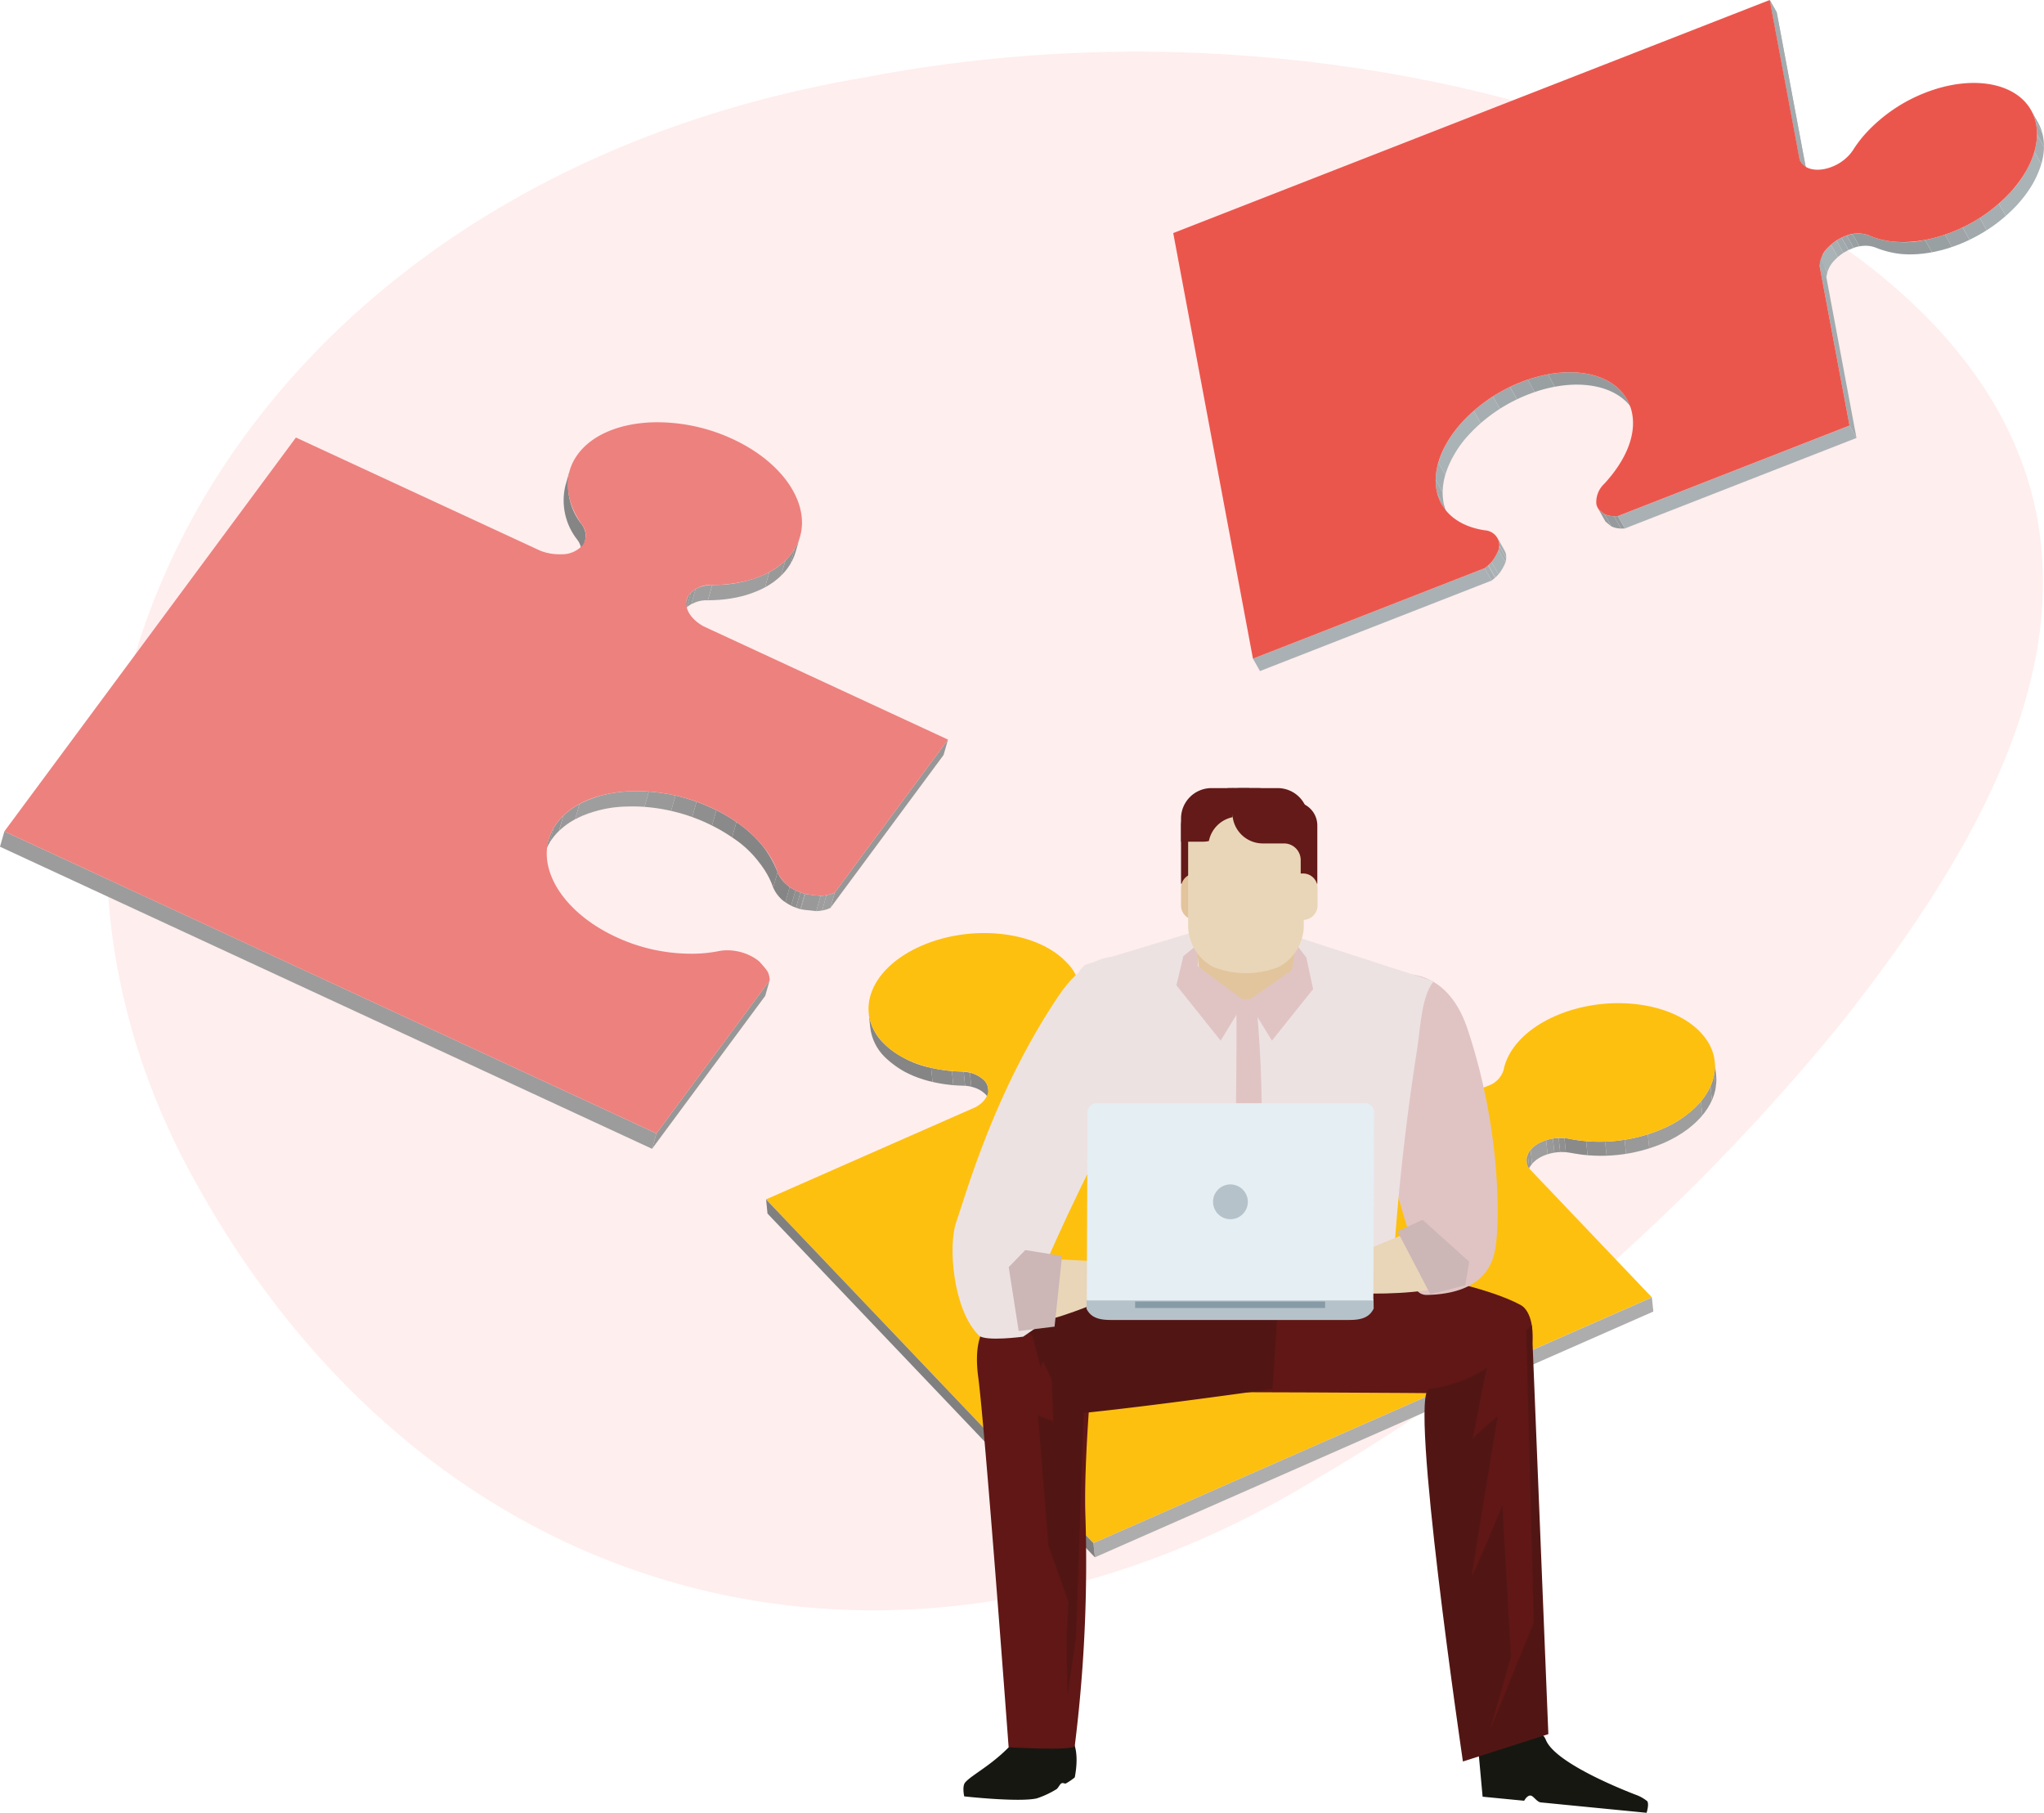 <svg xmlns="http://www.w3.org/2000/svg" xmlns:xlink="http://www.w3.org/1999/xlink" width="236.863" height="210.021" viewBox="0 0 236.863 210.021">
  <defs>
    <style>
      .cls-1 {
        fill: none;
      }

      .cls-2 {
        fill: #fee;
      }

      .cls-3 {
        isolation: isolate;
      }

      .cls-4 {
        clip-path: url(#clip-path);
      }

      .cls-5 {
        fill: #8f8f8f;
      }

      .cls-6 {
        fill: #949494;
      }

      .cls-7 {
        fill: #999;
      }

      .cls-8 {
        clip-path: url(#clip-path-2);
      }

      .cls-9 {
        fill: #858585;
      }

      .cls-10 {
        fill: #8a8a8a;
      }

      .cls-11 {
        clip-path: url(#clip-path-3);
      }

      .cls-12 {
        fill: #9e9e9e;
      }

      .cls-13 {
        fill: #fec00f;
      }

      .cls-14 {
        fill: #adadad;
      }

      .cls-15 {
        fill: gray;
      }

      .cls-16 {
        clip-path: url(#clip-path-4);
      }

      .cls-17 {
        clip-path: url(#clip-path-5);
      }

      .cls-18 {
        clip-path: url(#clip-path-6);
      }

      .cls-19 {
        fill: #979797;
      }

      .cls-20 {
        clip-path: url(#clip-path-7);
      }

      .cls-21 {
        clip-path: url(#clip-path-8);
      }

      .cls-22 {
        clip-path: url(#clip-path-9);
      }

      .cls-23 {
        clip-path: url(#clip-path-10);
      }

      .cls-24 {
        clip-path: url(#clip-path-11);
      }

      .cls-25 {
        fill: #9c9c9c;
      }

      .cls-26 {
        fill: #ed817e;
      }

      .cls-27 {
        fill: #b5b5b5;
      }

      .cls-28 {
        fill: #a3abae;
      }

      .cls-29 {
        clip-path: url(#clip-path-12);
      }

      .cls-30 {
        fill: #9ea4a7;
      }

      .cls-31 {
        clip-path: url(#clip-path-13);
      }

      .cls-32 {
        fill: #959b9d;
      }

      .cls-33 {
        fill: #98a0a2;
      }

      .cls-34 {
        fill: #a1a9ac;
      }

      .cls-35 {
        fill: #a6aeb1;
      }

      .cls-36 {
        fill: #aab3b6;
      }

      .cls-37 {
        clip-path: url(#clip-path-14);
      }

      .cls-38 {
        clip-path: url(#clip-path-15);
      }

      .cls-39 {
        clip-path: url(#clip-path-16);
      }

      .cls-40 {
        clip-path: url(#clip-path-17);
      }

      .cls-41 {
        clip-path: url(#clip-path-18);
      }

      .cls-42 {
        fill: #aab1b4;
      }

      .cls-43 {
        clip-path: url(#clip-path-19);
      }

      .cls-44 {
        clip-path: url(#clip-path-20);
      }

      .cls-45 {
        clip-path: url(#clip-path-21);
      }

      .cls-46 {
        clip-path: url(#clip-path-22);
      }

      .cls-47 {
        fill: #eb564c;
      }

      .cls-48 {
        fill: #601715;
      }

      .cls-49 {
        fill: #e0c4c3;
      }

      .cls-50 {
        fill: #ede2e2;
      }

      .cls-51 {
        fill: #e2c59c;
      }

      .cls-52 {
        fill: #631a18;
      }

      .cls-53 {
        fill: #e9d6b8;
      }

      .cls-54 {
        fill: #161711;
      }

      .cls-55 {
        fill: #511614;
      }

      .cls-56 {
        fill: #b6c2c9;
      }

      .cls-57 {
        fill: #879ba6;
      }

      .cls-58 {
        fill: #e4eef3;
      }

      .cls-59 {
        fill: #ccb6b6;
      }
    </style>
    <clipPath id="clip-path">
      <path id="パス_296" data-name="パス 296" class="cls-1" d="M515.935,535.294c.058.545.112,1.094.166,1.638a5.816,5.816,0,0,1-.872,3.587,1.748,1.748,0,0,0-.244,1.042.363.363,0,0,1-.007-.081c-.024-.244-.052-.488-.074-.736a.392.392,0,0,1-.009-.081c0-.049-.012-.114-.017-.164-.021-.191-.04-.381-.058-.573a1.742,1.742,0,0,1,.244-1.042A5.859,5.859,0,0,0,515.935,535.294Z" transform="translate(-514.811 -535.294)"/>
    </clipPath>
    <clipPath id="clip-path-2">
      <path id="パス_302" data-name="パス 302" class="cls-1" d="M452.389,552.267l.166,1.635a1.687,1.687,0,0,0-.487-1,3.833,3.833,0,0,0-2.631-.98c-3.654-.093-7.048-1.244-9.052-3.349a5.742,5.742,0,0,1-1.664-3.416c-.059-.546-.111-1.091-.168-1.636a5.806,5.806,0,0,0,1.663,3.416c2.01,2.1,5.4,3.253,9.054,3.345a3.83,3.83,0,0,1,2.629.982A1.637,1.637,0,0,1,452.389,552.267Z" transform="translate(-438.553 -543.519)"/>
    </clipPath>
    <clipPath id="clip-path-3">
      <path id="パス_318" data-name="パス 318" class="cls-1" d="M708.538,561.8c.054.546.112,1.091.169,1.635.292,2.9-1.9,5.955-6.056,7.783a18.479,18.479,0,0,1-10.815,1.152,5.468,5.468,0,0,0-3.15.339c-1.231.54-1.875,1.441-1.786,2.3-.056-.547-.111-1.091-.167-1.639-.087-.858.556-1.761,1.786-2.3a5.479,5.479,0,0,1,3.151-.342,18.453,18.453,0,0,0,10.819-1.15C706.638,567.759,708.837,564.71,708.538,561.8Z" transform="translate(-686.726 -561.805)"/>
    </clipPath>
    <clipPath id="clip-path-4">
      <path id="パス_323" data-name="パス 323" class="cls-1" d="M325.848,346.936l-.513,1.78a2.172,2.172,0,0,0-.394-1.827,7.341,7.341,0,0,1-1.4-6.224l.508-1.779a7.325,7.325,0,0,0,1.405,6.224A2.2,2.2,0,0,1,325.848,346.936Z" transform="translate(-323.318 -338.886)"/>
    </clipPath>
    <clipPath id="clip-path-5">
      <path id="パス_328" data-name="パス 328" class="cls-1" d="M388.531,363.7c-.238.814-.238.814-.512,1.78a5.94,5.94,0,0,1-.958,1.929c-1.7,2.286-4.914,3.545-8.611,3.671-.2.006-.4.012-.6.012l.51-1.78c.2,0,.4,0,.6-.012,3.7-.128,6.921-1.382,8.613-3.668A6.053,6.053,0,0,0,388.531,363.7Z" transform="translate(-377.847 -363.705)"/>
    </clipPath>
    <clipPath id="clip-path-6">
      <path id="パス_333" data-name="パス 333" class="cls-1" d="M368.227,385.406c.17-.591.341-1.185.509-1.779a1.723,1.723,0,0,1,.284-.568,3.341,3.341,0,0,1,2.67-1.081l-.51,1.78a3.347,3.347,0,0,0-2.671,1.078A1.786,1.786,0,0,0,368.227,385.406Z" transform="translate(-368.227 -381.978)"/>
    </clipPath>
    <clipPath id="clip-path-7">
      <path id="パス_336" data-name="パス 336" class="cls-1" d="M422.43,498.034l-.509,1.779c-.134.057-.281.118-.429.165a3.7,3.7,0,0,1-.527.127l.508-1.777a4.333,4.333,0,0,0,.527-.13A4.5,4.5,0,0,0,422.43,498.034Z" transform="translate(-420.966 -498.034)"/>
    </clipPath>
    <clipPath id="clip-path-8">
      <path id="パス_338" data-name="パス 338" class="cls-1" d="M419.931,498.992l-.508,1.777a4.219,4.219,0,0,1-.684.075l.508-1.779A4.731,4.731,0,0,0,419.931,498.992Z" transform="translate(-418.74 -498.992)"/>
    </clipPath>
    <clipPath id="clip-path-9">
      <path id="パス_341" data-name="パス 341" class="cls-1" d="M415.081,498.708l-.508,1.779a13.743,13.743,0,0,1-1.847-.232l.506-1.779A13.432,13.432,0,0,0,415.081,498.708Z" transform="translate(-412.727 -498.477)"/>
    </clipPath>
    <clipPath id="clip-path-10">
      <path id="パス_346" data-name="パス 346" class="cls-1" d="M406.142,492.838l-.506,1.779a7.586,7.586,0,0,1-.907-.328,4.144,4.144,0,0,1-2.236-2.171l.509-1.779a4.154,4.154,0,0,0,2.234,2.17A6.9,6.9,0,0,0,406.142,492.838Z" transform="translate(-402.494 -490.338)"/>
    </clipPath>
    <clipPath id="clip-path-11">
      <path id="パス_356" data-name="パス 356" class="cls-1" d="M316.134,467.133a.282.282,0,0,1,.023-.088q.24-.848.484-1.691a5.99,5.99,0,0,1,.96-1.931c1.7-2.29,4.92-3.548,8.619-3.678a20.747,20.747,0,0,1,9.306,1.936c4,1.847,6.689,4.631,7.639,7.452l-.509,1.779c-.949-2.818-3.645-5.6-7.637-7.452a20.733,20.733,0,0,0-9.309-1.935c-3.7.126-6.921,1.387-8.617,3.68A6,6,0,0,0,316.134,467.133Z" transform="translate(-316.134 -459.733)"/>
    </clipPath>
    <clipPath id="clip-path-12">
      <path id="パス_364" data-name="パス 364" class="cls-1" d="M790.738,223.271c-.268-.478-.541-.957-.807-1.435a1.107,1.107,0,0,1-.092-.186l.807,1.432A1.943,1.943,0,0,0,790.738,223.271Z" transform="translate(-789.839 -221.65)"/>
    </clipPath>
    <clipPath id="clip-path-13">
      <path id="パス_374" data-name="パス 374" class="cls-1" d="M674.644,304.88c.268.478.537.957.809,1.432-1.8-3.185-6.84-4.129-12.259-2.014a18.506,18.506,0,0,0-6.8,4.589c-2.282,2.484-3.493,5.39-3.017,7.923a5.283,5.283,0,0,0,.589,1.64l-.809-1.435a5.249,5.249,0,0,1-.589-1.634c-.475-2.537.737-5.444,3.017-7.925a18.449,18.449,0,0,1,6.8-4.591C667.8,300.75,672.846,301.692,674.644,304.88Z" transform="translate(-652.465 -301.731)"/>
    </clipPath>
    <clipPath id="clip-path-14">
      <path id="パス_391" data-name="パス 391" class="cls-1" d="M821.81,202.826c.212.384.428.765.647,1.15.052.093.108.187.161.282a5.384,5.384,0,0,1,.594,1.644c.474,2.538-.743,5.44-3.025,7.926a18.425,18.425,0,0,1-6.8,4.592c-3.658,1.427-7.122,1.449-9.564.349a3.734,3.734,0,0,0-2.778.108,5.515,5.515,0,0,0-2.01,1.355,3.17,3.17,0,0,0-.93,2.04l-.809-1.432a3.152,3.152,0,0,1,.934-2.04,5.424,5.424,0,0,1,2.008-1.357,3.733,3.733,0,0,1,2.779-.1c2.439,1.1,5.9,1.075,9.56-.354a18.425,18.425,0,0,0,6.8-4.59c2.285-2.484,3.5-5.387,3.025-7.925A5.375,5.375,0,0,0,821.81,202.826Z" transform="translate(-797.302 -202.826)"/>
    </clipPath>
    <clipPath id="clip-path-15">
      <path id="パス_395" data-name="パス 395" class="cls-1" d="M675.817,364.281l.809,1.432a1.436,1.436,0,0,1,.168.475,2.321,2.321,0,0,1,.027.437l-.807-1.43a2.193,2.193,0,0,0-.026-.439A1.654,1.654,0,0,0,675.817,364.281Z" transform="translate(-675.817 -364.281)"/>
    </clipPath>
    <clipPath id="clip-path-16">
      <path id="パス_397" data-name="パス 397" class="cls-1" d="M676.28,367.257l.807,1.43a3.6,3.6,0,0,1-.079.455l-.808-1.434C676.22,367.608,676.244,367.509,676.28,367.257Z" transform="translate(-676.201 -367.257)"/>
    </clipPath>
    <clipPath id="clip-path-17">
      <path id="パス_399" data-name="パス 399" class="cls-1" d="M674.351,368.726l.808,1.434a5.3,5.3,0,0,1-.818,1.414l-.81-1.431A5.521,5.521,0,0,0,674.351,368.726Z" transform="translate(-673.531 -368.726)"/>
    </clipPath>
    <clipPath id="clip-path-18">
      <path id="パス_401" data-name="パス 401" class="cls-1" d="M672.722,373.338l.81,1.431c-.159.169-.26.26-.364.359l-.8-1.434C672.463,373.6,672.565,373.5,672.722,373.338Z" transform="translate(-672.364 -373.338)"/>
    </clipPath>
    <clipPath id="clip-path-19">
      <path id="パス_405" data-name="パス 405" class="cls-1" d="M671.39,374.5l.8,1.434c-.166.144-.293.247-.427.352l-.809-1.434C671.093,374.745,671.219,374.646,671.39,374.5Z" transform="translate(-670.958 -374.496)"/>
    </clipPath>
    <clipPath id="clip-path-20">
      <path id="パス_407" data-name="パス 407" class="cls-1" d="M714.5,353.8l.81,1.431c-.627-.49-.678-.558-.725-.632l-.806-1.43C713.823,353.236,713.876,353.3,714.5,353.8Z" transform="translate(-713.779 -353.164)"/>
    </clipPath>
    <clipPath id="clip-path-21">
      <path id="パス_409" data-name="パス 409" class="cls-1" d="M717.245,355.473l.81,1.433a3.784,3.784,0,0,1-.457-.044,2.441,2.441,0,0,1-.663-.211l-.81-1.431a2.532,2.532,0,0,0,.666.208A3.256,3.256,0,0,0,717.245,355.473Z" transform="translate(-716.125 -355.22)"/>
    </clipPath>
    <clipPath id="clip-path-22">
      <path id="パス_411" data-name="パス 411" class="cls-1" d="M720.216,355.994l.807,1.435c-.15.009-.3.017-.442.013l-.81-1.433A3.768,3.768,0,0,0,720.216,355.994Z" transform="translate(-719.771 -355.994)"/>
    </clipPath>
  </defs>
  <g id="グループ_284" data-name="グループ 284" transform="translate(-110.754 -161.302)">
    <path id="パス_290" data-name="パス 290" class="cls-2" d="M238.888,183.756c35.178-6.762,69.46-1.2,93.984,9.133,24.769,10.565,39.771,25.906,42.1,44.006,2.356,18.275-7.747,37.168-23.089,56.5-15.569,19.1-36.366,38.631-60.56,52.623-46.689,28.778-102.074,17.088-130.436-34.872C132.514,259.535,166.492,195.939,238.888,183.756Z" transform="translate(-27.817 -13.505)"/>
    <g id="グループ_209" data-name="グループ 209" transform="translate(199.53 269.404)">
      <g id="グループ_208" data-name="グループ 208" class="cls-3" transform="translate(0)">
        <g id="グループ_198" data-name="グループ 198" class="cls-3" transform="translate(35.317 6.758)">
          <g id="グループ_197" data-name="グループ 197" class="cls-4">
            <g id="グループ_196" data-name="グループ 196" class="cls-3" transform="translate(-0.001)">
              <path id="パス_291" data-name="パス 291" class="cls-5" d="M518.381,535.294l.166,1.638a5.168,5.168,0,0,1-.04,1.364l-.166-1.638a5.406,5.406,0,0,0,.04-1.363" transform="translate(-517.256 -535.294)"/>
              <path id="パス_292" data-name="パス 292" class="cls-6" d="M517.323,539.733l.166,1.638a6.064,6.064,0,0,1-.454,1.492l-.163-1.636a6.182,6.182,0,0,0,.451-1.494" transform="translate(-516.238 -538.37)"/>
              <path id="パス_293" data-name="パス 293" class="cls-7" d="M515.8,544.6l.163,1.636a6.315,6.315,0,0,1-.379.732c-.037.063-.065.127-.1.188l-.163-1.636a1.928,1.928,0,0,1,.094-.187,7,7,0,0,0,.381-.732" transform="translate(-515.165 -541.739)"/>
              <path id="パス_294" data-name="パス 294" class="cls-6" d="M515.011,547.59l.163,1.636a1.886,1.886,0,0,0-.136.451l-.166-1.635a1.76,1.76,0,0,1,.139-.452" transform="translate(-514.852 -543.814)"/>
              <path id="パス_295" data-name="パス 295" class="cls-5" d="M514.827,549.061l.166,1.635a1.711,1.711,0,0,0-.011.4l-.166-1.636a1.519,1.519,0,0,1,.011-.4" transform="translate(-514.808 -544.833)"/>
            </g>
          </g>
        </g>
        <g id="グループ_201" data-name="グループ 201" class="cls-3" transform="translate(11.897 9.284)">
          <g id="グループ_200" data-name="グループ 200" class="cls-8">
            <g id="グループ_199" data-name="グループ 199" class="cls-3">
              <path id="パス_297" data-name="パス 297" class="cls-9" d="M478.829,567.814l.166,1.635a1.687,1.687,0,0,0-.487-1,3.261,3.261,0,0,0-1.628-.852l-.167-1.637a3.247,3.247,0,0,1,1.626.852,1.636,1.636,0,0,1,.49,1.005" transform="translate(-464.993 -559.066)"/>
              <path id="パス_298" data-name="パス 298" class="cls-10" d="M475.088,565.7l.167,1.637a5.372,5.372,0,0,0-.72-.113l-.167-1.636a5.943,5.943,0,0,1,.721.112" transform="translate(-463.368 -558.812)"/>
              <path id="パス_299" data-name="パス 299" class="cls-5" d="M471.286,565.425l.167,1.636c-.094-.006-.187-.01-.282-.014-.368-.012-.727-.03-1.083-.059l-.167-1.635c.361.028.724.047,1.084.056.1,0,.192.012.282.018" transform="translate(-460.287 -558.647)"/>
              <path id="パス_300" data-name="パス 300" class="cls-10" d="M464.488,564.5l.167,1.635a17.1,17.1,0,0,1-2.407-.375l-.167-1.637a17.358,17.358,0,0,0,2.407.377" transform="translate(-454.855 -557.797)"/>
              <path id="パス_301" data-name="パス 301" class="cls-9" d="M445.779,549.848l.167,1.637a11.044,11.044,0,0,1-5.561-2.914,5.742,5.742,0,0,1-1.664-3.416l-.168-1.636a5.806,5.806,0,0,0,1.663,3.416,11.131,11.131,0,0,0,5.563,2.913" transform="translate(-438.553 -543.519)"/>
            </g>
          </g>
        </g>
        <g id="グループ_204" data-name="グループ 204" class="cls-3" transform="translate(88.115 14.9)">
          <g id="グループ_203" data-name="グループ 203" class="cls-11">
            <g id="グループ_202" data-name="グループ 202" class="cls-3" transform="translate(0)">
              <path id="パス_303" data-name="パス 303" class="cls-5" d="M757.657,561.8l.169,1.635a5.282,5.282,0,0,1-.042,1.358l-.168-1.634a5.145,5.145,0,0,0,.041-1.36" transform="translate(-735.844 -561.805)"/>
              <path id="パス_304" data-name="パス 304" class="cls-6" d="M756.607,566.232l.168,1.634a5.988,5.988,0,0,1-.449,1.489l-.167-1.637a5.949,5.949,0,0,0,.447-1.486" transform="translate(-734.835 -564.872)"/>
              <path id="パス_305" data-name="パス 305" class="cls-7" d="M753.657,571.07l.167,1.637a7.519,7.519,0,0,1-1.11,1.754l-.166-1.637a7.636,7.636,0,0,0,1.11-1.754" transform="translate(-732.332 -568.224)"/>
              <path id="パス_306" data-name="パス 306" class="cls-12" d="M738.662,576.782l.166,1.637a12.119,12.119,0,0,1-4.455,3.181,16.428,16.428,0,0,1-1.7.638l-.166-1.635a16.61,16.61,0,0,0,1.7-.64,12.12,12.12,0,0,0,4.451-3.18" transform="translate(-718.447 -572.182)"/>
              <path id="パス_307" data-name="パス 307" class="cls-7" d="M726.442,589.221l.166,1.635a18.208,18.208,0,0,1-2.688.632l-.167-1.637a18.185,18.185,0,0,0,2.689-.63" transform="translate(-712.381 -580.801)"/>
              <path id="パス_308" data-name="パス 308" class="cls-6" d="M718.667,591.273l.167,1.637a19.1,19.1,0,0,1-2.256.212l-.166-1.635a18.722,18.722,0,0,0,2.254-.214" transform="translate(-707.295 -582.223)"/>
              <path id="パス_309" data-name="パス 309" class="cls-5" d="M711.444,591.854l.166,1.635a18.63,18.63,0,0,1-2.206-.05l-.162-1.637a18.778,18.778,0,0,0,2.2.052" transform="translate(-702.326 -582.589)"/>
              <path id="パス_310" data-name="パス 310" class="cls-10" d="M703.57,591.005l.162,1.637a17.283,17.283,0,0,1-1.966-.281,4.869,4.869,0,0,0-.543-.074l-.167-1.636c.182.015.363.039.543.071a16.89,16.89,0,0,0,1.971.282" transform="translate(-696.654 -581.793)"/>
              <path id="パス_311" data-name="パス 311" class="cls-5" d="M699.55,590.606l.167,1.636a6.328,6.328,0,0,0-.665-.018l-.169-1.635a5.966,5.966,0,0,1,.668.017" transform="translate(-695.148 -581.747)"/>
              <path id="パス_312" data-name="パス 312" class="cls-6" d="M697.372,590.6l.17,1.635a5.753,5.753,0,0,0-.672.065l-.167-1.638a6.5,6.5,0,0,1,.669-.062" transform="translate(-693.638 -581.754)"/>
              <path id="パス_313" data-name="パス 313" class="cls-7" d="M694.941,590.8l.167,1.638a5.133,5.133,0,0,0-.782.183l-.165-1.637a5.37,5.37,0,0,1,.78-.185" transform="translate(-691.877 -581.894)"/>
              <path id="パス_314" data-name="パス 314" class="cls-12" d="M690.085,591.4l.165,1.637a5.2,5.2,0,0,0-.487.183,3.6,3.6,0,0,0-1.314.939l-.17-1.635a3.565,3.565,0,0,1,1.317-.939,4.317,4.317,0,0,1,.49-.184" transform="translate(-687.801 -582.31)"/>
              <path id="パス_315" data-name="パス 315" class="cls-7" d="M687.544,595.057l.17,1.635a2.1,2.1,0,0,0-.328.52l-.168-1.637a2.41,2.41,0,0,1,.326-.518" transform="translate(-687.066 -584.845)"/>
              <path id="パス_316" data-name="パス 316" class="cls-6" d="M686.925,596.744l.168,1.637a1.544,1.544,0,0,0-.13.437l-.168-1.636a1.788,1.788,0,0,1,.13-.438" transform="translate(-686.773 -586.014)"/>
              <path id="パス_317" data-name="パス 317" class="cls-5" d="M686.746,598.17l.168,1.636a1.343,1.343,0,0,0-.014.409l-.167-1.639a1.526,1.526,0,0,1,.014-.406" transform="translate(-686.724 -587.002)"/>
            </g>
          </g>
        </g>
        <g id="グループ_205" data-name="グループ 205" transform="translate(0)">
          <path id="パス_319" data-name="パス 319" class="cls-13" d="M417.768,514.789c5.864-2.579,13.4-1.747,16.83,1.863a5.5,5.5,0,0,1,.787,6.985,1.624,1.624,0,0,0,.238,2.034c.953,1,2.961,1.27,4.645.675l24.26-10.672,14.161,14.867a4.883,4.883,0,0,0,4.847.421,2.794,2.794,0,0,0,1.745-1.812c.47-2.4,2.557-4.736,5.976-6.242,5.858-2.574,13.389-1.742,16.827,1.866s1.466,8.621-4.389,11.2a18.452,18.452,0,0,1-10.819,1.15,5.478,5.478,0,0,0-3.151.342c-1.665.732-2.252,2.117-1.415,3.174L502.466,555.5l-64.719,28.473-37.931-39.832,24.259-10.673c1.473-.8,1.943-2.153.984-3.156a3.83,3.83,0,0,0-2.629-.982c-3.656-.092-7.044-1.24-9.054-3.345C409.943,522.379,411.914,517.363,417.768,514.789Z" transform="translate(-399.816 -513.29)"/>
        </g>
        <g id="グループ_206" data-name="グループ 206" transform="translate(37.931 42.215)">
          <path id="パス_320" data-name="パス 320" class="cls-14" d="M588.041,650.745l.167,1.636-64.713,28.474-.173-1.637Z" transform="translate(-523.322 -650.745)"/>
        </g>
        <g id="グループ_207" data-name="グループ 207" transform="translate(0 30.856)">
          <path id="パス_321" data-name="パス 321" class="cls-15" d="M437.747,653.591l.173,1.637L399.978,615.4l-.162-1.637Z" transform="translate(-399.816 -613.759)"/>
        </g>
      </g>
    </g>
    <g id="グループ_212" data-name="グループ 212" class="cls-3" transform="translate(176.036 215.841)">
      <g id="グループ_211" data-name="グループ 211" class="cls-16">
        <g id="グループ_210" data-name="グループ 210" class="cls-3">
          <path id="パス_322" data-name="パス 322" class="cls-9" d="M325.848,346.936l-.513,1.78a2.172,2.172,0,0,0-.394-1.827,7.341,7.341,0,0,1-1.4-6.224l.508-1.779a7.325,7.325,0,0,0,1.405,6.224,2.2,2.2,0,0,1,.4,1.826" transform="translate(-323.318 -338.886)"/>
        </g>
      </g>
    </g>
    <g id="グループ_215" data-name="グループ 215" class="cls-3" transform="translate(192.783 223.463)">
      <g id="グループ_214" data-name="グループ 214" class="cls-17" transform="translate(0)">
        <g id="グループ_213" data-name="グループ 213" class="cls-3">
          <path id="パス_324" data-name="パス 324" class="cls-5" d="M410.108,363.7l-.512,1.78a5.573,5.573,0,0,1-.608,1.4l.512-1.778a5.941,5.941,0,0,0,.608-1.4" transform="translate(-399.423 -363.705)"/>
          <path id="パス_325" data-name="パス 325" class="cls-6" d="M407.051,368.276l-.512,1.778a5.856,5.856,0,0,1-.35.527,6.679,6.679,0,0,1-.735.841l.508-1.779a7.559,7.559,0,0,0,.737-.839c.125-.173.246-.35.353-.529" transform="translate(-396.975 -366.872)"/>
          <path id="パス_326" data-name="パス 326" class="cls-7" d="M401.771,372.73l-.508,1.779a8.52,8.52,0,0,1-1.858,1.348l.506-1.778a8.441,8.441,0,0,0,1.86-1.349" transform="translate(-392.784 -369.958)"/>
          <path id="パス_327" data-name="パス 327" class="cls-12" d="M384.974,377.123l-.506,1.778a13.772,13.772,0,0,1-6.018,1.482c-.2.006-.4.012-.6.012l.51-1.78c.2,0,.4,0,.6-.012a13.781,13.781,0,0,0,6.016-1.479" transform="translate(-377.847 -373.002)"/>
        </g>
      </g>
    </g>
    <g id="グループ_218" data-name="グループ 218" class="cls-3" transform="translate(189.828 229.075)">
      <g id="グループ_217" data-name="グループ 217" class="cls-18" transform="translate(0)">
        <g id="グループ_216" data-name="グループ 216" class="cls-3">
          <path id="パス_329" data-name="パス 329" class="cls-12" d="M374.006,381.978l-.51,1.78a4.332,4.332,0,0,0-1.928.452l.508-1.78a4.387,4.387,0,0,1,1.93-.452" transform="translate(-370.542 -381.978)"/>
          <path id="パス_330" data-name="パス 330" class="cls-7" d="M370.885,383.449l-.508,1.78a2.32,2.32,0,0,0-.528.383l.509-1.779a2.406,2.406,0,0,1,.527-.384" transform="translate(-369.351 -382.997)"/>
          <path id="パス_331" data-name="パス 331" class="cls-6" d="M369.633,384.7l-.509,1.779a1.9,1.9,0,0,0-.215.243c-.039.053-.072.106-.106.158l.51-1.779c.032-.053.069-.105.106-.156a1.734,1.734,0,0,1,.213-.245" transform="translate(-368.627 -383.864)"/>
          <path id="パス_332" data-name="パス 332" class="cls-5" d="M368.914,386.007l-.51,1.779a1.678,1.678,0,0,0-.177.412l.509-1.779a1.9,1.9,0,0,1,.178-.411" transform="translate(-368.227 -384.77)"/>
        </g>
      </g>
    </g>
    <g id="グループ_219" data-name="グループ 219" transform="translate(206.981 246.993)">
      <path id="パス_334" data-name="パス 334" class="cls-19" d="M437.708,440.321l-.513,1.78-13.117,17.723.509-1.779Z" transform="translate(-424.078 -440.321)"/>
    </g>
    <g id="グループ_222" data-name="グループ 222" class="cls-3" transform="translate(206.025 264.718)">
      <g id="グループ_221" data-name="グループ 221" class="cls-20">
        <g id="グループ_220" data-name="グループ 220" class="cls-3">
          <path id="パス_335" data-name="パス 335" class="cls-12" d="M422.43,498.034l-.509,1.779c-.134.057-.281.118-.429.165a3.7,3.7,0,0,1-.527.127l.508-1.777a4.333,4.333,0,0,0,.527-.13,4.5,4.5,0,0,0,.43-.164" transform="translate(-420.966 -498.034)"/>
        </g>
      </g>
    </g>
    <g id="グループ_225" data-name="グループ 225" class="cls-3" transform="translate(205.342 265.012)">
      <g id="グループ_224" data-name="グループ 224" class="cls-21" transform="translate(0 0)">
        <g id="グループ_223" data-name="グループ 223" class="cls-3">
          <path id="パス_337" data-name="パス 337" class="cls-12" d="M419.931,498.992l-.508,1.777a4.219,4.219,0,0,1-.684.075l.508-1.779a4.731,4.731,0,0,0,.684-.073" transform="translate(-418.74 -498.992)"/>
        </g>
      </g>
    </g>
    <g id="グループ_228" data-name="グループ 228" class="cls-3" transform="translate(203.495 264.854)">
      <g id="グループ_227" data-name="グループ 227" class="cls-22" transform="translate(0 0)">
        <g id="グループ_226" data-name="グループ 226" class="cls-3">
          <path id="パス_339" data-name="パス 339" class="cls-7" d="M415.228,498.744l-.508,1.779c-1.338-.138-1.631-.18-1.782-.214l.505-1.78c.153.036.447.08,1.784.215" transform="translate(-412.873 -498.513)"/>
          <path id="パス_340" data-name="パス 340" class="cls-6" d="M413.3,498.493l-.505,1.78a.39.39,0,0,1-.065-.018l.506-1.779.064.016" transform="translate(-412.727 -498.477)"/>
        </g>
      </g>
    </g>
    <g id="グループ_231" data-name="グループ 231" class="cls-3" transform="translate(200.352 262.355)">
      <g id="グループ_230" data-name="グループ 230" class="cls-23" transform="translate(0 0)">
        <g id="グループ_229" data-name="グループ 229" class="cls-3">
          <path id="パス_342" data-name="パス 342" class="cls-6" d="M412.105,498.108l-.506,1.779c-.212-.065-.368-.118-.5-.166l.508-1.777c.132.045.287.1.5.164" transform="translate(-408.457 -495.608)"/>
          <path id="パス_343" data-name="パス 343" class="cls-5" d="M410.334,497.4l-.508,1.777c-.162-.054-.281-.107-.408-.162-.053-.025-.1-.05-.157-.078l.51-1.779c.052.027.1.053.154.077.127.057.249.106.408.166" transform="translate(-407.183 -495.061)"/>
          <path id="パス_344" data-name="パス 344" class="cls-10" d="M408.255,496.262l-.51,1.779a5.4,5.4,0,0,1-.673-.4l.513-1.779a5.326,5.326,0,0,0,.67.4" transform="translate(-405.666 -494.169)"/>
          <path id="パス_345" data-name="パス 345" class="cls-9" d="M404.413,492.036l-.513,1.779a3.684,3.684,0,0,1-1.406-1.7l.509-1.779a3.67,3.67,0,0,0,1.41,1.7" transform="translate(-402.494 -490.338)"/>
        </g>
      </g>
    </g>
    <g id="グループ_234" data-name="グループ 234" class="cls-3" transform="translate(173.83 252.955)">
      <g id="グループ_233" data-name="グループ 233" class="cls-24" transform="translate(0)">
        <g id="グループ_232" data-name="グループ 232" class="cls-3" transform="translate(0 0)">
          <path id="パス_347" data-name="パス 347" class="cls-9" d="M392.263,477.22,391.754,479a12.151,12.151,0,0,0-4.761-5.814l.508-1.779a12.153,12.153,0,0,1,4.762,5.814" transform="translate(-365.231 -467.821)"/>
          <path id="パス_348" data-name="パス 348" class="cls-10" d="M382.249,468.312l-.508,1.779a18.836,18.836,0,0,0-2.328-1.37l.508-1.78a18.836,18.836,0,0,1,2.327,1.371" transform="translate(-359.98 -464.727)"/>
          <path id="パス_349" data-name="パス 349" class="cls-5" d="M374.742,464.727l-.508,1.78c-.177-.091-.358-.18-.549-.267q-.865-.4-1.747-.716l.509-1.779q.884.316,1.745.716c.19.086.372.174.55.266" transform="translate(-354.8 -462.513)"/>
          <path id="パス_350" data-name="パス 350" class="cls-6" d="M366.93,462.129l-.509,1.779a21.269,21.269,0,0,0-2.445-.717l.51-1.779a21.235,21.235,0,0,1,2.445.717" transform="translate(-349.283 -460.896)"/>
          <path id="パス_351" data-name="パス 351" class="cls-7" d="M357.523,460.368l-.51,1.779a20.563,20.563,0,0,0-3.086-.463l.515-1.778a20.5,20.5,0,0,1,3.081.463" transform="translate(-342.32 -459.852)"/>
          <path id="パス_352" data-name="パス 352" class="cls-12" d="M336.3,459.786l-.515,1.778a17.945,17.945,0,0,0-2.03-.039,13.675,13.675,0,0,0-6.012,1.48l.511-1.779a13.739,13.739,0,0,1,6.011-1.482,18.582,18.582,0,0,1,2.036.041" transform="translate(-324.176 -459.733)"/>
          <path id="パス_353" data-name="パス 353" class="cls-7" d="M324.041,464.595l-.511,1.779a8.356,8.356,0,0,0-1.867,1.355l.508-1.778a8.331,8.331,0,0,1,1.87-1.356" transform="translate(-319.965 -463.102)"/>
          <path id="パス_354" data-name="パス 354" class="cls-6" d="M319.7,469.009l-.508,1.778a6.9,6.9,0,0,0-.739.845,4.949,4.949,0,0,0-.354.528l.508-1.781c.108-.177.226-.357.354-.529a6.772,6.772,0,0,1,.738-.841" transform="translate(-317.499 -466.16)"/>
          <path id="パス_355" data-name="パス 355" class="cls-5" d="M317.247,473.467l-.508,1.782a5.735,5.735,0,0,0-.605,1.4l.507-1.779a5.959,5.959,0,0,1,.606-1.4" transform="translate(-316.134 -469.249)"/>
        </g>
      </g>
    </g>
    <g id="グループ_235" data-name="グループ 235" transform="translate(186.314 274.905)">
      <path id="パス_357" data-name="パス 357" class="cls-19" d="M370.411,531.2l-.51,1.782L356.786,550.7l.508-1.78Z" transform="translate(-356.786 -531.205)"/>
    </g>
    <g id="グループ_236" data-name="グループ 236" transform="translate(110.754 257.625)">
      <path id="パス_358" data-name="パス 358" class="cls-25" d="M186.822,509.933l-.508,1.78-75.561-35,.508-1.779Z" transform="translate(-110.754 -474.938)"/>
    </g>
    <g id="グループ_237" data-name="グループ 237" transform="translate(111.262 210.222)">
      <path id="パス_359" data-name="パス 359" class="cls-26" d="M187.486,320.6a20.813,20.813,0,0,1,9.318,1.94c6.835,3.166,9.906,9.092,6.848,13.222-1.692,2.286-4.916,3.54-8.613,3.668-.2.009-.4.012-.6.012a3.341,3.341,0,0,0-2.67,1.081c-.851,1.146-.1,2.738,1.664,3.714l28.325,13.123-13.122,17.725a4.5,4.5,0,0,1-.43.164,4.346,4.346,0,0,1-.527.13,4.72,4.72,0,0,1-.684.073,13.412,13.412,0,0,1-1.849-.231,6.894,6.894,0,0,1-.906-.33,4.154,4.154,0,0,1-2.234-2.17c-.951-2.821-3.644-5.6-7.639-7.452a20.747,20.747,0,0,0-9.306-1.936c-3.7.13-6.923,1.388-8.619,3.678-3.063,4.134.013,10.053,6.85,13.221a20.653,20.653,0,0,0,9.28,1.928,16.126,16.126,0,0,0,2.673-.307,4.665,4.665,0,0,1,.752-.08,6.038,6.038,0,0,1,2.731.565,5.088,5.088,0,0,1,.614.332,6.384,6.384,0,0,1,.528.378c.858.94.985,1.166,1.073,1.393a2.633,2.633,0,0,1,.11.4,1.4,1.4,0,0,1,.032.431l-13.117,17.714-75.561-34.995,33.787-45.63,28.322,13.117a6.138,6.138,0,0,0,2.389.411,3.233,3.233,0,0,0,2.534-1.076,2,2,0,0,0-.123-2.381c-1.917-2.72-2.235-5.74-.445-8.15C180.568,321.99,183.786,320.732,187.486,320.6Z" transform="translate(-112.407 -320.591)"/>
    </g>
    <g id="グループ_238" data-name="グループ 238" transform="translate(315.837 161.302)">
      <path id="パス_360" data-name="パス 360" class="cls-27" d="M778.524,161.3l.809,1.432,3.473,18.534L782,179.836Z" transform="translate(-778.524 -161.302)"/>
    </g>
    <g id="グループ_239" data-name="グループ 239" transform="translate(315.837 161.302)">
      <path id="パス_361" data-name="パス 361" class="cls-28" d="M778.524,161.3l.809,1.432,3.473,18.534L782,179.836Z" transform="translate(-778.524 -161.302)"/>
    </g>
    <g id="グループ_240" data-name="グループ 240" transform="translate(319.312 179.836)">
      <path id="パス_362" data-name="パス 362" class="cls-28" d="M789.839,221.65l.807,1.432,2.294,12.234-.809-1.432Z" transform="translate(-789.839 -221.65)"/>
    </g>
    <g id="グループ_243" data-name="グループ 243" class="cls-3" transform="translate(319.312 179.836)">
      <g id="グループ_242" data-name="グループ 242" class="cls-29" transform="translate(0 0)">
        <g id="グループ_241" data-name="グループ 241" class="cls-3">
          <path id="パス_363" data-name="パス 363" class="cls-30" d="M789.839,221.65l.807,1.432a1.943,1.943,0,0,0,.092.189l-.807-1.435a1.107,1.107,0,0,1-.092-.186" transform="translate(-789.839 -221.65)"/>
        </g>
      </g>
    </g>
    <g id="グループ_246" data-name="グループ 246" class="cls-3" transform="translate(277.123 204.43)">
      <g id="グループ_245" data-name="グループ 245" class="cls-31" transform="translate(0 0)">
        <g id="グループ_244" data-name="グループ 244" class="cls-3" transform="translate(0.002 0.001)">
          <path id="パス_365" data-name="パス 365" class="cls-32" d="M703.983,304.883l.809,1.432c-1.45-2.57-5.01-3.679-9.174-2.905l-.809-1.432c4.167-.775,7.721.335,9.175,2.9" transform="translate(-681.806 -301.735)"/>
          <path id="パス_366" data-name="パス 366" class="cls-33" d="M689.549,302.526l.809,1.432a16.6,16.6,0,0,0-2.334.617l-.806-1.432a17.313,17.313,0,0,1,2.331-.617" transform="translate(-676.547 -302.283)"/>
          <path id="パス_367" data-name="パス 367" class="cls-30" d="M682.564,304.534l.806,1.432c-.248.086-.5.177-.75.274q-.671.261-1.3.567l-.814-1.432c.427-.2.863-.392,1.31-.568.249-.1.5-.187.753-.273" transform="translate(-671.893 -303.674)"/>
          <path id="パス_368" data-name="パス 368" class="cls-34" d="M676.044,307.274l.814,1.432a18.912,18.912,0,0,0-1.983,1.1l-.807-1.435a19.454,19.454,0,0,1,1.976-1.1" transform="translate(-667.435 -305.573)"/>
          <path id="パス_369" data-name="パス 369" class="cls-35" d="M669.067,310.86l.806,1.435a18.538,18.538,0,0,0-2.215,1.658l-.808-1.432a17.991,17.991,0,0,1,2.217-1.661" transform="translate(-662.434 -308.058)"/>
          <path id="パス_370" data-name="パス 370" class="cls-36" d="M657.58,316.268l.808,1.432a17.99,17.99,0,0,0-1.3,1.26,12.225,12.225,0,0,0-2.811,4.735l-.807-1.434a12.124,12.124,0,0,1,2.811-4.732,17.209,17.209,0,0,1,1.3-1.261" transform="translate(-653.164 -311.805)"/>
          <path id="パス_371" data-name="パス 371" class="cls-35" d="M652.78,335.782l.807,1.434a7.431,7.431,0,0,0-.307,2.025l-.807-1.435a7.226,7.226,0,0,1,.306-2.024" transform="translate(-652.473 -325.326)"/>
          <path id="パス_372" data-name="パス 372" class="cls-34" d="M652.472,342.373l.807,1.435a5.908,5.908,0,0,0,.1,1.163c.025.133.053.263.087.39l-.806-1.433c-.038-.126-.062-.254-.089-.386a5.909,5.909,0,0,1-.1-1.169" transform="translate(-652.471 -329.892)"/>
          <path id="パス_373" data-name="パス 373" class="cls-30" d="M653.089,347.435l.806,1.433a5.211,5.211,0,0,0,.5,1.251l-.809-1.435a5.007,5.007,0,0,1-.5-1.248" transform="translate(-652.899 -333.4)"/>
        </g>
      </g>
    </g>
    <g id="グループ_249" data-name="グループ 249" class="cls-3" transform="translate(321.604 174.055)">
      <g id="グループ_248" data-name="グループ 248" class="cls-37">
        <g id="グループ_247" data-name="グループ 247" class="cls-3">
          <path id="パス_375" data-name="パス 375" class="cls-30" d="M877.1,202.826l.809,1.432a5.353,5.353,0,0,1,.507,1.265l-.808-1.434a5.188,5.188,0,0,0-.508-1.263" transform="translate(-852.593 -202.826)"/>
          <path id="パス_376" data-name="パス 376" class="cls-34" d="M878.755,206.94l.808,1.434c.032.126.06.253.087.379a6.782,6.782,0,0,1,.1,1.163l-.81-1.434a5.747,5.747,0,0,0-.1-1.161c-.027-.127-.055-.257-.086-.381" transform="translate(-853.739 -205.677)"/>
          <path id="パス_377" data-name="パス 377" class="cls-35" d="M878.665,211.963l.81,1.434a7.657,7.657,0,0,1-.308,2.024l-.809-1.434a7.356,7.356,0,0,0,.307-2.024" transform="translate(-853.464 -209.157)"/>
          <path id="パス_378" data-name="パス 378" class="cls-36" d="M869.073,218.554l.809,1.434a12.241,12.241,0,0,1-2.817,4.739,17.157,17.157,0,0,1-1.3,1.265l-.809-1.432a16.968,16.968,0,0,0,1.3-1.265,12.2,12.2,0,0,0,2.817-4.74" transform="translate(-844.179 -213.724)"/>
          <path id="パス_379" data-name="パス 379" class="cls-35" d="M859.956,238.107l.809,1.432a18.211,18.211,0,0,1-2.219,1.659l-.807-1.435a18.179,18.179,0,0,0,2.216-1.657" transform="translate(-839.178 -227.272)"/>
          <path id="パス_380" data-name="パス 380" class="cls-34" d="M853.272,243.5l.807,1.435a19.305,19.305,0,0,1-1.979,1.1l-.807-1.432a18.891,18.891,0,0,0,1.98-1.1" transform="translate(-834.711 -231.009)"/>
          <path id="パス_381" data-name="パス 381" class="cls-30" d="M846.677,247.1l.808,1.432c-.422.2-.856.392-1.3.567-.254.1-.5.186-.748.272l-.807-1.431c.244-.084.492-.175.745-.275.443-.171.878-.36,1.3-.564" transform="translate(-830.096 -233.5)"/>
          <path id="パス_382" data-name="パス 382" class="cls-33" d="M839.407,249.827l.807,1.431a16.662,16.662,0,0,1-2.315.611l-.808-1.428a17,17,0,0,0,2.316-.614" transform="translate(-824.871 -235.392)"/>
          <path id="パス_383" data-name="パス 383" class="cls-32" d="M818.145,250.122l.808,1.428a11.019,11.019,0,0,1-6.5-.533,3.283,3.283,0,0,0-1.9-.146l-.807-1.435a3.3,3.3,0,0,1,1.9.151,11.048,11.048,0,0,0,6.5.535" transform="translate(-805.925 -235.073)"/>
          <path id="パス_384" data-name="パス 384" class="cls-33" d="M808.243,249.595l.807,1.435a4.115,4.115,0,0,0-.666.177l-.809-1.435a5.3,5.3,0,0,1,.667-.177" transform="translate(-804.421 -235.231)"/>
          <path id="パス_385" data-name="パス 385" class="cls-30" d="M806.22,250.171l.809,1.435c-.07.024-.142.048-.215.077-.131.05-.26.106-.385.169l-.809-1.435c.126-.057.254-.115.387-.168.072-.027.142-.053.214-.077" transform="translate(-803.065 -235.631)"/>
          <path id="パス_386" data-name="パス 386" class="cls-34" d="M804.3,250.969l.809,1.435a6.224,6.224,0,0,0-.583.323l-.809-1.432a4.983,4.983,0,0,1,.583-.326" transform="translate(-801.749 -236.183)"/>
          <path id="パス_387" data-name="パス 387" class="cls-35" d="M802.243,252.031l.809,1.432a5.715,5.715,0,0,0-.653.488l-.81-1.431a5.789,5.789,0,0,1,.654-.489" transform="translate(-800.272 -236.919)"/>
          <path id="パス_388" data-name="パス 388" class="cls-36" d="M798.831,253.624l.81,1.431a5.183,5.183,0,0,0-.388.375,3.62,3.62,0,0,0-.833,1.411l-.811-1.432a3.622,3.622,0,0,1,.839-1.411c.117-.126.252-.253.383-.374" transform="translate(-797.515 -238.023)"/>
          <path id="パス_389" data-name="パス 389" class="cls-35" d="M797.4,259.439l.811,1.432a2.218,2.218,0,0,0-.1.607l-.809-1.432a2.489,2.489,0,0,1,.094-.607" transform="translate(-797.302 -242.052)"/>
          <path id="パス_390" data-name="パス 390" class="cls-34" d="M797.3,261.414l.809,1.432v.022l-.809-1.432v-.022" transform="translate(-797.302 -243.421)"/>
        </g>
      </g>
    </g>
    <g id="グループ_252" data-name="グループ 252" class="cls-3" transform="translate(284.294 223.64)">
      <g id="グループ_251" data-name="グループ 251" class="cls-38">
        <g id="グループ_250" data-name="グループ 250" class="cls-3">
          <path id="パス_392" data-name="パス 392" class="cls-30" d="M675.817,364.281l.809,1.432a1.536,1.536,0,0,1,.148.362l-.812-1.429a1.463,1.463,0,0,0-.145-.365" transform="translate(-675.817 -364.281)"/>
          <path id="パス_393" data-name="パス 393" class="cls-34" d="M676.288,365.469l.812,1.429c.006.04.017.075.02.114a1.683,1.683,0,0,1,.027.366l-.807-1.431a1.776,1.776,0,0,0-.026-.367c-.01-.04-.017-.075-.027-.111" transform="translate(-676.143 -365.104)"/>
          <path id="パス_394" data-name="パス 394" class="cls-35" d="M676.459,367.025l.807,1.431v.071l-.807-1.43v-.071" transform="translate(-676.262 -366.182)"/>
        </g>
      </g>
    </g>
    <g id="グループ_255" data-name="グループ 255" class="cls-3" transform="translate(284.412 224.554)">
      <g id="グループ_254" data-name="グループ 254" class="cls-39">
        <g id="グループ_253" data-name="グループ 253" class="cls-3">
          <path id="パス_396" data-name="パス 396" class="cls-35" d="M676.28,367.257l.807,1.43a3.6,3.6,0,0,1-.079.455l-.808-1.434c.019-.1.043-.2.079-.451" transform="translate(-676.201 -367.257)"/>
        </g>
      </g>
    </g>
    <g id="グループ_258" data-name="グループ 258" class="cls-3" transform="translate(283.592 225.005)">
      <g id="グループ_257" data-name="グループ 257" class="cls-40">
        <g id="グループ_256" data-name="グループ 256" class="cls-3">
          <path id="パス_398" data-name="パス 398" class="cls-36" d="M674.351,368.726l.808,1.434a5.3,5.3,0,0,1-.818,1.414l-.81-1.431a5.521,5.521,0,0,0,.82-1.416" transform="translate(-673.531 -368.726)"/>
        </g>
      </g>
    </g>
    <g id="グループ_261" data-name="グループ 261" class="cls-3" transform="translate(283.234 226.422)">
      <g id="グループ_260" data-name="グループ 260" class="cls-41">
        <g id="グループ_259" data-name="グループ 259" class="cls-3">
          <path id="パス_400" data-name="パス 400" class="cls-36" d="M672.722,373.338l.81,1.431c-.159.169-.26.26-.364.359l-.8-1.434c.1-.1.2-.191.358-.356" transform="translate(-672.364 -373.338)"/>
        </g>
      </g>
    </g>
    <g id="グループ_262" data-name="グループ 262" transform="translate(255.949 227.13)">
      <path id="パス_402" data-name="パス 402" class="cls-42" d="M610.376,375.643l.809,1.433-26.848,10.487-.814-1.433Z" transform="translate(-583.523 -375.643)"/>
    </g>
    <g id="グループ_265" data-name="グループ 265" class="cls-3" transform="translate(282.802 226.778)">
      <g id="グループ_264" data-name="グループ 264" class="cls-43">
        <g id="グループ_263" data-name="グループ 263" class="cls-3">
          <path id="パス_403" data-name="パス 403" class="cls-36" d="M672.245,374.5l.8,1.434a.467.467,0,0,1-.046.04l-.81-1.431a.533.533,0,0,1,.052-.043" transform="translate(-671.814 -374.496)"/>
          <path id="パス_404" data-name="パス 404" class="cls-35" d="M671.337,374.636l.81,1.431c-.145.124-.256.218-.38.312l-.809-1.434c.121-.094.234-.184.379-.309" transform="translate(-670.958 -374.593)"/>
        </g>
      </g>
    </g>
    <g id="グループ_268" data-name="グループ 268" class="cls-3" transform="translate(295.953 220.226)">
      <g id="グループ_267" data-name="グループ 267" class="cls-44">
        <g id="グループ_266" data-name="グループ 266" class="cls-3">
          <path id="パス_406" data-name="パス 406" class="cls-32" d="M714.5,353.8l.81,1.431c-.627-.49-.678-.558-.725-.632l-.806-1.43c.045.072.1.14.721.631" transform="translate(-713.779 -353.164)"/>
        </g>
      </g>
    </g>
    <g id="グループ_271" data-name="グループ 271" class="cls-3" transform="translate(296.674 220.858)">
      <g id="グループ_270" data-name="グループ 270" class="cls-45">
        <g id="グループ_269" data-name="グループ 269" class="cls-3">
          <path id="パス_408" data-name="パス 408" class="cls-32" d="M717.245,355.473l.81,1.433a3.784,3.784,0,0,1-.457-.044,2.441,2.441,0,0,1-.663-.211l-.81-1.431a2.532,2.532,0,0,0,.666.208,3.256,3.256,0,0,0,.453.045" transform="translate(-716.125 -355.22)"/>
        </g>
      </g>
    </g>
    <g id="グループ_274" data-name="グループ 274" class="cls-3" transform="translate(297.793 221.095)">
      <g id="グループ_273" data-name="グループ 273" class="cls-46">
        <g id="グループ_272" data-name="グループ 272" class="cls-3">
          <path id="パス_410" data-name="パス 410" class="cls-32" d="M720.216,355.994l.807,1.435c-.15.009-.3.017-.442.013l-.81-1.433a3.768,3.768,0,0,0,.445-.015" transform="translate(-719.771 -355.994)"/>
        </g>
      </g>
    </g>
    <g id="グループ_275" data-name="グループ 275" transform="translate(298.238 210.609)">
      <path id="パス_412" data-name="パス 412" class="cls-42" d="M748.064,321.849l.808,1.433L722.027,333.77l-.807-1.435Z" transform="translate(-721.22 -321.849)"/>
    </g>
    <g id="グループ_276" data-name="グループ 276" transform="translate(321.604 192.07)">
      <path id="パス_413" data-name="パス 413" class="cls-28" d="M797.3,261.486l.809,1.432,3.477,18.539-.808-1.433Z" transform="translate(-797.302 -261.486)"/>
    </g>
    <path id="パス_414" data-name="パス 414" class="cls-47" d="M653.438,175.7c-.836-4.466-6.6-6.1-12.856-3.652a18.441,18.441,0,0,0-6.78,4.586,14.088,14.088,0,0,0-1.591,2.066,5.017,5.017,0,0,1-.455.582,5.355,5.355,0,0,1-1.993,1.349c-1.717.668-3.283.3-3.72-.794L622.569,161.3l-69.126,27.006,9.238,49.309,26.853-10.487c.135-.1.261-.2.432-.352.1-.1.2-.191.358-.356a5.524,5.524,0,0,0,.82-1.416c.019-.1.043-.2.079-.451a2.188,2.188,0,0,0-.026-.439,1.8,1.8,0,0,0-1.63-1.37c-2.955-.426-5.128-2.064-5.611-4.665-.475-2.537.737-5.444,3.017-7.925a18.448,18.448,0,0,1,6.8-4.591c6.26-2.443,12.014-.806,12.85,3.661.474,2.529-.739,5.426-3.236,8.132a2.9,2.9,0,0,0-.912,2.347,1.645,1.645,0,0,0,.208.521c.045.072.1.14.721.631a2.531,2.531,0,0,0,.666.208,3.251,3.251,0,0,0,.453.045,3.767,3.767,0,0,0,.445-.015l26.844-10.487-3.478-18.539a3.151,3.151,0,0,1,.934-2.04,5.424,5.424,0,0,1,2.008-1.357,3.732,3.732,0,0,1,2.779-.1c2.439,1.1,5.9,1.075,9.56-.354a18.427,18.427,0,0,0,6.8-4.59C652.7,181.141,653.909,178.239,653.438,175.7Z" transform="translate(-306.732)"/>
    <path id="パス_415" data-name="パス 415" class="cls-48" d="M540.782,649.639s23.665.049,32.8.189c6.319.094,6.9-8.915,4.4-10.273-7.57-4.115-31.179-6.234-31.179-6.234l-16.064,14.75S531.644,648.046,540.782,649.639Z" transform="translate(-291.001 -327.054)"/>
    <path id="パス_416" data-name="パス 416" class="cls-49" d="M631.861,528.888s6.086-1.7,8.731,6.241c4.066,12.192,3.706,23.375,3.142,25.757-.264,1.1-1.042,4.885-7.842,5.032-2.754.059-1.653-5.848-1.653-5.848a129.375,129.375,0,0,1-3.652-13.5C628.708,538.078,631.861,528.888,631.861,528.888Z" transform="translate(-359.769 -254.588)"/>
    <path id="パス_417" data-name="パス 417" class="cls-50" d="M556.261,518.289l-15.605-5.046-11.811-.794-12.94,3.916s-4.236,2.919-.3,12.3,2.421,24.081,2.421,24.081l33.383,1.069a271.1,271.1,0,0,1,2.843-27.178C554.743,523.6,554.8,520.032,556.261,518.289Z" transform="translate(-279.353 -243.304)"/>
    <path id="パス_418" data-name="パス 418" class="cls-49" d="M576.9,555.368h1.7a141.519,141.519,0,0,0-.267-39.728c-.514.306-1.024.611-1.538.913C577.234,529.924,576.5,543.3,576.9,555.368Z" transform="translate(-322.899 -245.515)"/>
    <g id="グループ_277" data-name="グループ 277" transform="translate(248.605 257.561)">
      <path id="パス_419" data-name="パス 419" class="cls-51" d="M571.642,490.786a3.879,3.879,0,0,1-3.256,3.444h-4.408a3.878,3.878,0,0,1-3.253-3.444q-.54-4.464-1.081-8.927c-.242-1.785.819-5.363,3.166-6.423a8.418,8.418,0,0,1,6.75,0c2.347,1.06,3.406,4.638,3.167,6.423Q572.185,486.328,571.642,490.786Z" transform="translate(-559.61 -474.73)"/>
    </g>
    <path id="パス_420" data-name="パス 420" class="cls-49" d="M562.551,524.123l-2.8,4.592-5.13-6.416.805-3.374,1.669-1.37.021,2.542Z" transform="translate(-307.546 -246.842)"/>
    <path id="パス_421" data-name="パス 421" class="cls-49" d="M581.555,524.06l2.8,4.591,4.776-5.979-.786-3.664-1.192-1.545-.486,3Z" transform="translate(-326.21 -246.777)"/>
    <path id="パス_422" data-name="パス 422" class="cls-52" d="M563.283,458.6a3.517,3.517,0,0,0-2.955,1.594h-1.21a2.735,2.735,0,0,0-2.736,2.737v6.753h1.924v-2.747a1.926,1.926,0,0,1,1.924-1.926h.521a3.527,3.527,0,0,0,3.529-3.527V458.6Z" transform="translate(-308.768 -205.99)"/>
    <path id="パス_423" data-name="パス 423" class="cls-51" d="M559.873,494.522a1.674,1.674,0,0,1-1.678,1.674h-.138a1.674,1.674,0,0,1-1.675-1.674v-2.031a1.673,1.673,0,0,1,1.675-1.671h.138a1.673,1.673,0,0,1,1.533.995" transform="translate(-308.768 -228.317)"/>
    <path id="パス_424" data-name="パス 424" class="cls-52" d="M573.959,461.278V458.6h5.8a3.527,3.527,0,0,1,3.529,3.527v2.684h-5.8A3.528,3.528,0,0,1,573.959,461.278Z" transform="translate(-320.947 -205.99)"/>
    <path id="パス_425" data-name="パス 425" class="cls-53" d="M572.472,478.343a5.513,5.513,0,0,1-2.854,4.529,10.251,10.251,0,0,1-7.689,0,5.5,5.5,0,0,1-2.857-4.529V466.395a2.965,2.965,0,0,1,3.14-2.632h7.121a2.96,2.96,0,0,1,3.138,2.632Z" transform="translate(-310.633 -209.57)"/>
    <path id="パス_426" data-name="パス 426" class="cls-52" d="M578.728,458.6a3.519,3.519,0,0,1,2.954,1.594h1.214a2.734,2.734,0,0,1,2.73,2.737v6.753H583.7v-2.747a1.925,1.925,0,0,0-1.927-1.926h-2.455a3.524,3.524,0,0,1-3.529-3.527V458.6Z" transform="translate(-322.218 -205.99)"/>
    <path id="パス_427" data-name="パス 427" class="cls-53" d="M596.541,492.491a1.669,1.669,0,0,1,1.673-1.671h.14a1.674,1.674,0,0,1,1.677,1.671v2.031a1.68,1.68,0,0,1-1.677,1.674h-.14a1.678,1.678,0,0,1-1.531-.995" transform="translate(-336.594 -228.317)"/>
    <path id="パス_428" data-name="パス 428" class="cls-52" d="M562.344,461.971a3.819,3.819,0,0,0,.066-.692V458.6h-2.495a3.528,3.528,0,0,0-3.533,3.527v2.684h2.5a3.464,3.464,0,0,0,.726-.076A3.537,3.537,0,0,1,562.344,461.971Z" transform="translate(-308.768 -205.99)"/>
    <path id="パス_429" data-name="パス 429" class="cls-54" d="M474.473,820.934c-.363.442-.1,1.6-.1,1.6s6.368.707,8.418.229a10.8,10.8,0,0,0,2.282-1.069c.142-.083.4-.572.534-.653.255-.156.39.1.6-.035a6.811,6.811,0,0,0,.975-.671c.561-2.924-.183-4.1-.183-4.1s-5.423-1.8-6.439-.549C478.176,818.651,475.271,819.967,474.473,820.934Z" transform="translate(-251.882 -453.107)"/>
    <path id="パス_430" data-name="パス 430" class="cls-54" d="M668.744,817.162l.44,4.812,4.818.469s.331-.643.741-.6c.345.034.723.745,1.187.792,1.013.1,2.141.209,2.586.255l9.67.947s.314-.974.079-1.342a4.625,4.625,0,0,0-1.417-.776c-2.418-.94-9.325-3.821-10.331-6.322C675.3,812.351,668.744,817.162,668.744,817.162Z" transform="translate(-386.622 -452.51)"/>
    <g id="グループ_278" data-name="グループ 278" transform="translate(258.55 303.73)">
      <path id="パス_431" data-name="パス 431" class="cls-53" d="M608.28,625.066l-16.289,6.652s11.557,1.65,18.779.179C615.654,630.9,608.5,624.858,608.28,625.066Z" transform="translate(-591.991 -625.061)"/>
    </g>
    <path id="パス_432" data-name="パス 432" class="cls-48" d="M493.281,655.229s-1.566,14.872-1.345,22.736a170.993,170.993,0,0,1-1.225,26.98c-.087.6-7.662.151-7.662.151s-2.719-36.872-3.531-42.942C478.72,656.078,481.06,651.7,493.281,655.229Z" transform="translate(-255.412 -341.36)"/>
    <path id="パス_433" data-name="パス 433" class="cls-55" d="M657.937,663.871s-2.44,3.855-9.135,4.767c-2.421.33,3.9,43.163,3.9,43.163l9.9-3.17-1.913-47.365Z" transform="translate(-372.422 -346.417)"/>
    <path id="パス_434" data-name="パス 434" class="cls-55" d="M517.929,649.224s-12.934,1.847-21.566,2.75c-3.168.334-5.906-8.526-6.272-8.911a6.523,6.523,0,0,0-4.514-2.2c1.87-2.018,11.557-3.9,21.681-6.273s11.664-.877,11.664-.877Z" transform="translate(-259.707 -327.002)"/>
    <path id="パス_435" data-name="パス 435" class="cls-55" d="M507.257,634.587c-10.124,2.376-19.81,4.256-21.681,6.273a6.524,6.524,0,0,1,4.514,2.2c.1.106.68,2.948,1.1,3.962-1.648-2.972,22.14-11.356,27.279-13.526C517.506,633.19,514.711,632.839,507.257,634.587Z" transform="translate(-259.707 -327.001)"/>
    <path id="パス_436" data-name="パス 436" class="cls-55" d="M507.809,678.711l-.989,28.942-.992,6.712-.109-6.712.218-4.182-2.312-6.492L502.413,681.9l1.764.66-.22-6.6Z" transform="translate(-271.374 -356.599)"/>
    <path id="パス_437" data-name="パス 437" class="cls-48" d="M669.969,658.042l2.419.661.881,34.772-5.06,12.437,2.419-8.475-.99-17.5s-3.524,8.473-3.524,8.037,2.974-18.38,2.974-18.38a39.535,39.535,0,0,0-2.974,2.641C666.445,672.128,668.1,659.692,669.969,658.042Z" transform="translate(-384.784 -344.183)"/>
    <path id="パス_438" data-name="パス 438" class="cls-50" d="M492.735,523.189s-5.2-4.074-10.286,3.487c-7.454,11.079-10.691,22.865-11.877,26.275-.9,2.619-.4,10.01,2.642,13.059.735.735,5.137.143,5.137.143l2.889-1.994-1.21-2.327L479.964,560s3.7-8.912,8.231-17.338S492.735,523.189,492.735,523.189Z" transform="translate(-249.032 -249.986)"/>
    <g id="グループ_280" data-name="グループ 280" transform="translate(229.702 306.075)">
      <path id="パス_439" data-name="パス 439" class="cls-53" d="M499.351,635.964l16.88.878s-16.259,7.461-16.794,6.173C496.389,635.732,499.351,635.964,499.351,635.964Z" transform="translate(-498.06 -634.96)"/>
      <g id="グループ_279" data-name="グループ 279" transform="translate(10.433)">
        <path id="パス_440" data-name="パス 440" class="cls-53" d="M532.175,633.179c.987-.474.9-.482.9-.482a4.066,4.066,0,0,0,2.211,1.272c.65.1,2.743.128,2.743.128l3.107.074,1.443-.078a2.649,2.649,0,0,1,1.028.029c.629.4.093.728.093.728l-5.573.788,5.353.666s.675.2.708.562c.027.337-.2.328-.2.328l-6.217.665,2.727.651s.65.21.7.562c.057.385.08.492.08.492L535.556,639S531.187,633.655,532.175,633.179Z" transform="translate(-532.03 -632.697)"/>
        <path id="パス_441" data-name="パス 441" class="cls-53" d="M551.3,645.488l3.745.682a3.121,3.121,0,0,1,1.232.335.5.5,0,0,1,.18.7l-5.738-.484Z" transform="translate(-544.976 -641.56)"/>
      </g>
    </g>
    <g id="グループ_283" data-name="グループ 283" transform="translate(236.664 289.119)">
      <path id="パス_442" data-name="パス 442" class="cls-56" d="M553.987,652.59a.2.2,0,0,1,.017-.031l-.017-1.065H520.729v1.065a.1.1,0,0,0,0,.031l.115.2c.565.925,1.582,1.086,2.746,1.086h27.537c1.163,0,2.18-.161,2.745-1.086Z" transform="translate(-520.728 -628.764)"/>
      <g id="グループ_281" data-name="グループ 281" transform="translate(5.629 22.975)">
        <rect id="長方形_161" data-name="長方形 161" class="cls-57" width="22.018" height="0.752"/>
      </g>
      <g id="グループ_282" data-name="グループ 282" transform="translate(0.028 0)">
        <path id="パス_443" data-name="パス 443" class="cls-58" d="M554.027,600.329l.088-21.806a1.033,1.033,0,0,0-1.037-1.039H521.954a1.048,1.048,0,0,0-1.047,1.039l-.088,21.806Z" transform="translate(-520.819 -577.484)"/>
        <path id="パス_444" data-name="パス 444" class="cls-56" d="M572.5,610.126a2.016,2.016,0,1,1-2.008-2.015A2.024,2.024,0,0,1,572.5,610.126Z" transform="translate(-553.836 -598.705)"/>
      </g>
    </g>
    <path id="パス_445" data-name="パス 445" class="cls-59" d="M492.519,642.255l-1.157-7.4,1.922-1.979,4.262.682-.871,8.19Z" transform="translate(-263.717 -326.745)"/>
    <path id="パス_446" data-name="パス 446" class="cls-59" d="M645.9,629.061l.446-2.722-5.394-4.842-2.92,1.318,3.818,7.3Z" transform="translate(-365.342 -318.861)"/>
  </g>
</svg>
